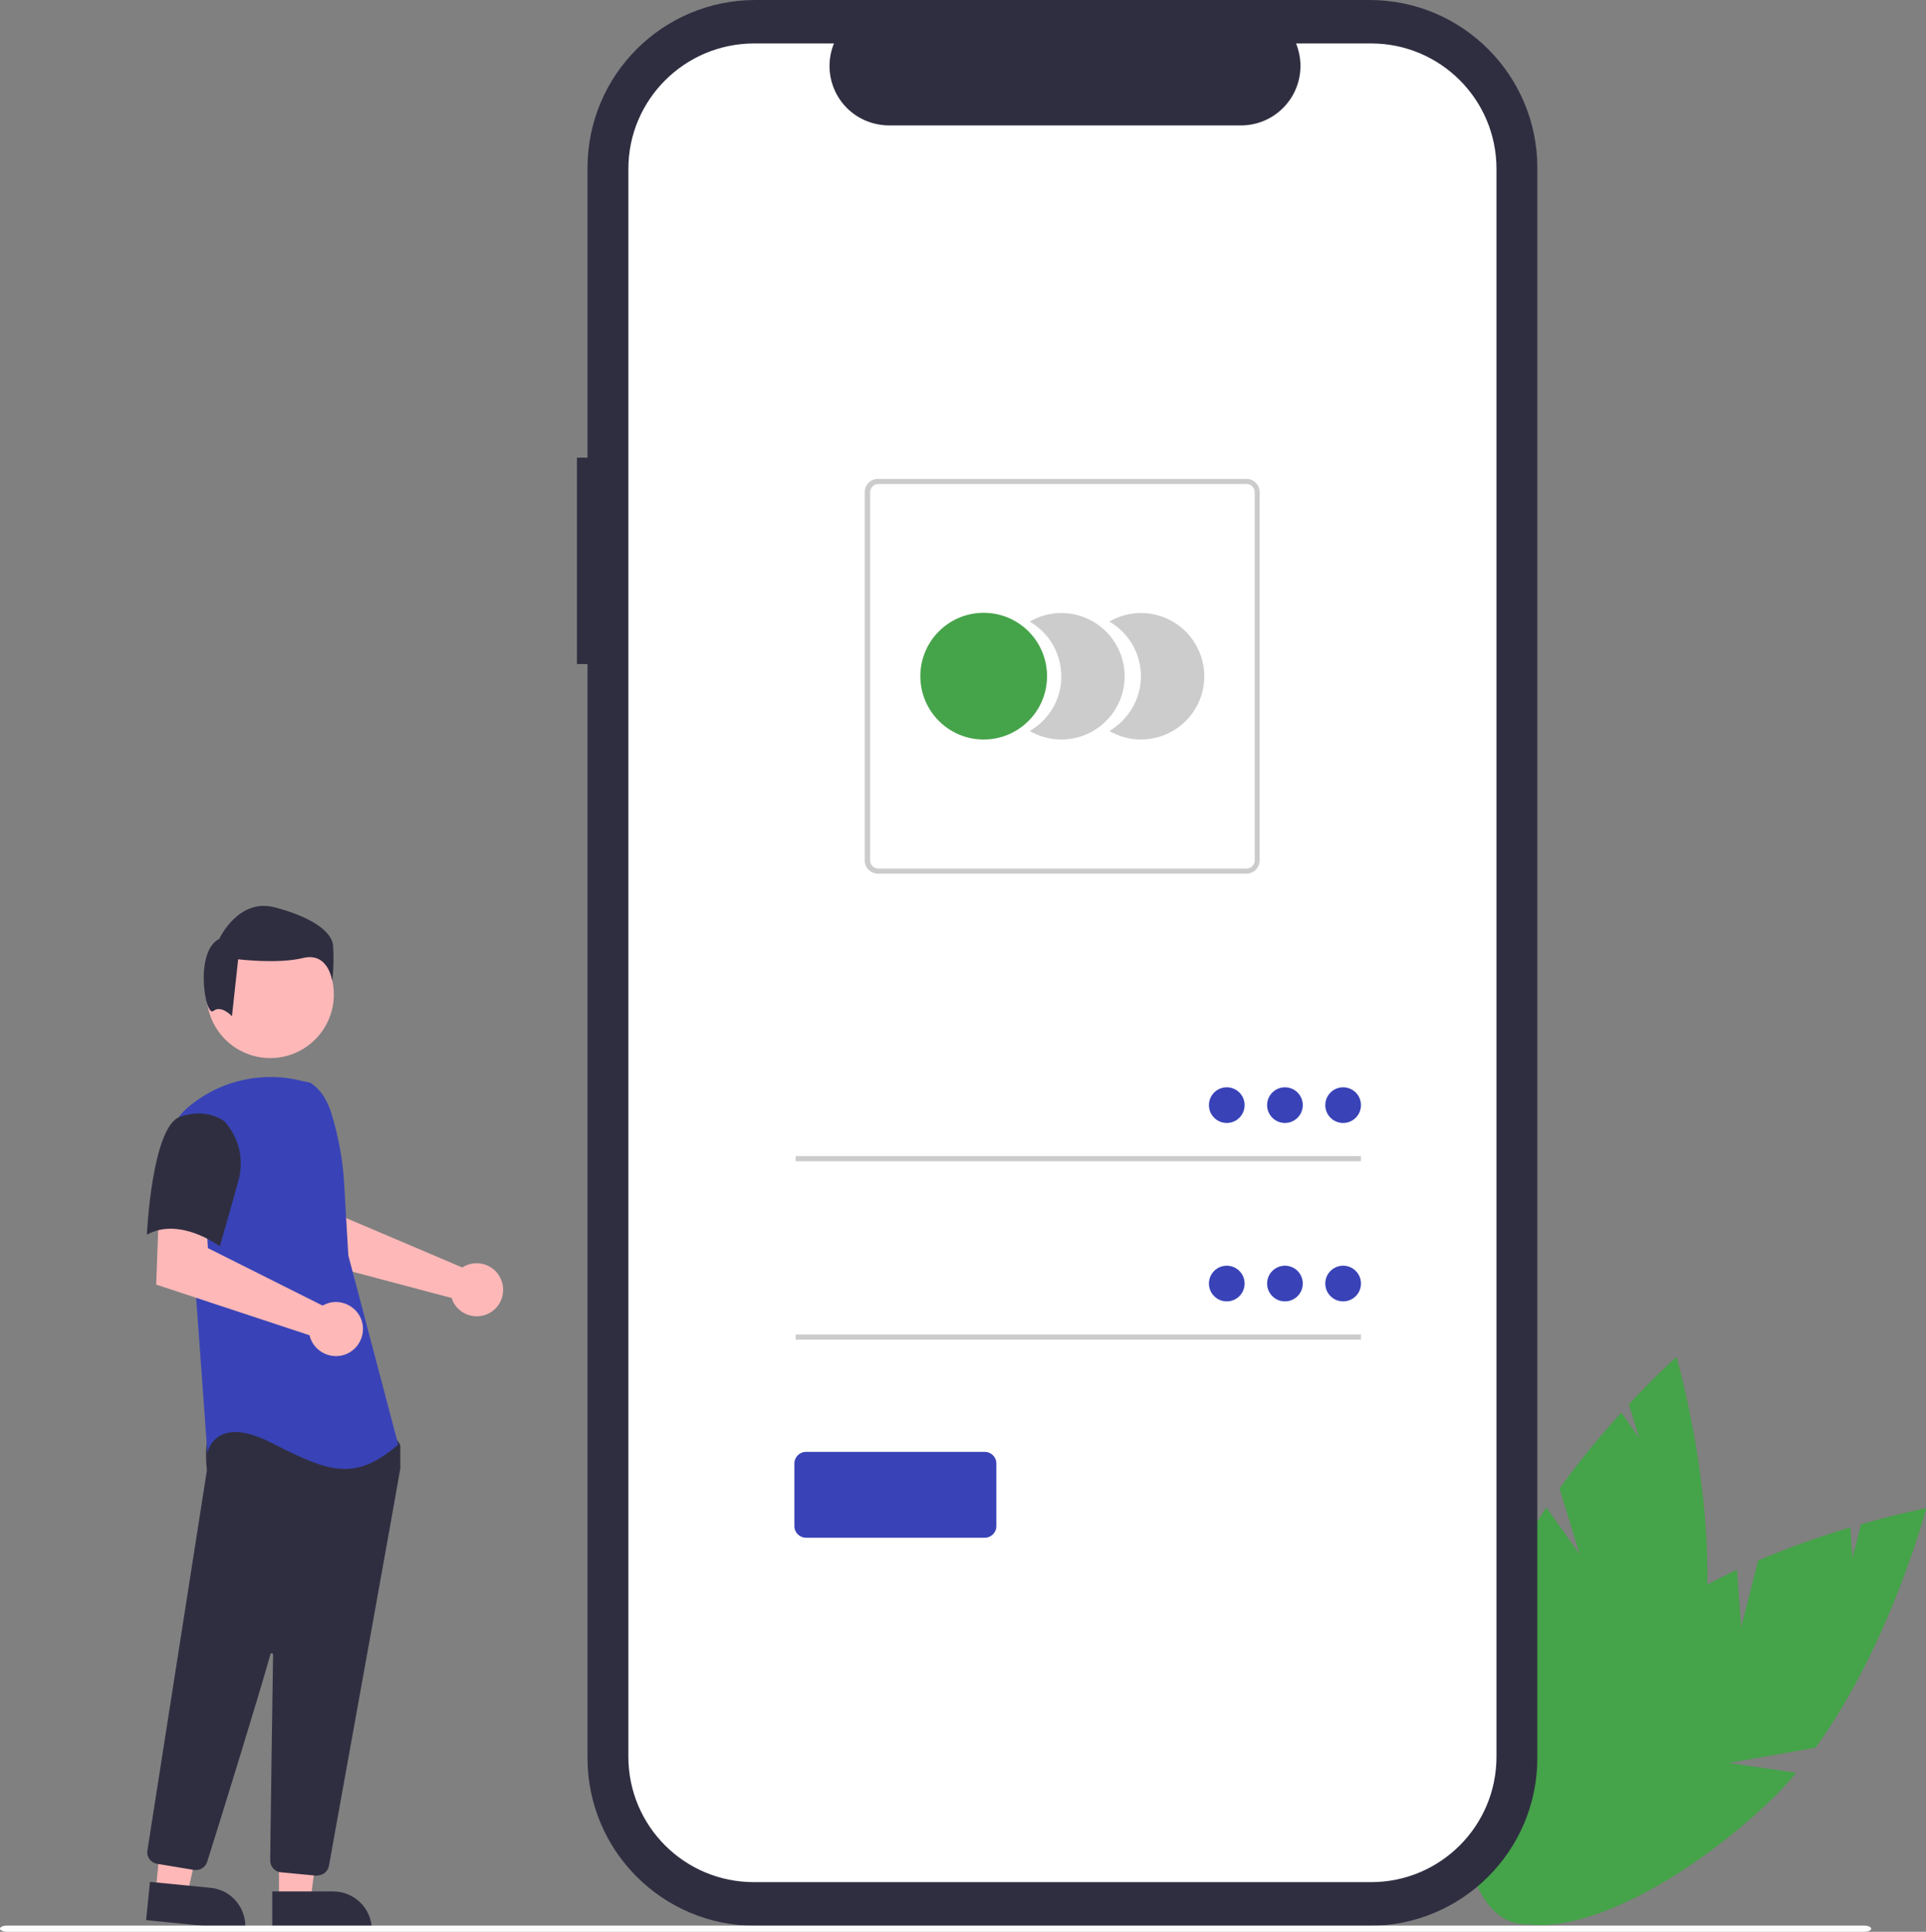 <?xml version="1.0" encoding="utf-8"?>
<!-- Generator: Adobe Illustrator 25.1.0, SVG Export Plug-In . SVG Version: 6.00 Build 0)  -->
<svg version="1.1" id="a87032b8-5b37-4b7e-a4d9-4dbfbe394641"
	 xmlns="http://www.w3.org/2000/svg" xmlns:xlink="http://www.w3.org/1999/xlink" x="0px" y="0px" viewBox="0 0 744.8 747.1"
	 style="enable-background:new 0 0 744.8 747.1;" xml:space="preserve">
<rect x="0" y="0" width="744.8" height="747.1" fill="#808080" stroke="none"/>
<style type="text/css">
	.st0{fill:#45A349;}
	.st1{fill:#2F2E41;}
	.st2{fill:#FFFFFF;}
	.st3{fill:#CCCCCC;}
	.st4{fill:#3943B7;}
	.st5{fill:#FFB8B8;}
</style>
<path id="fa3b9e12-7275-481e-bee9-64fd9595a50d" class="st0" d="M671.7,607.1c-16.4,7.7-32.8,17.4-45.9,29.5
	c-42.1,39.1-63.5,84.5-47.7,101.5s62.7-1,104.8-40.1c4.2-3.9,8.1-8,11.7-12.4l-26.2-3.8l33.7-5.9c29-40.1,42.8-92.6,42.8-92.6
	s-10.2,1.9-25.2,6.2l-3.4,13.2l-0.8-12c-12.1,3.6-24,7.9-35.6,12.8l-6.6,25.9L671.7,607.1z"/>
<path id="bde08021-c30f-4979-a9d8-cb90b72b5ca2" class="st0" d="M598,583c-10.1,15-19.1,31.8-24,49
	c-15.8,55.2-10.7,105.2,11.6,111.6s53.1-33.2,69-88.5c1.6-5.5,2.8-11.1,3.6-16.7l-24.4,10.3l25.8-22.5c4-49.3-11.3-101.4-11.3-101.4
	s-7.8,6.9-18.4,18.3l4,13.1l-6.9-9.9c-8.5,9.3-16.5,19.1-23.9,29.4l7.8,25.5L598,583z"/>
<path id="b3ac2088-de9b-4f7f-bc99-0ed9705c1a9d" class="st1" d="M223.1,256.8h4.1v423.1c0,35.8,29,64.9,64.9,64.9h237.5
	c35.8,0,64.9-29,64.9-64.9v-615c0-35.8-29-64.9-64.9-64.9L292.1,0c-35.8,0-64.9,29-64.9,64.9V177h-4.1V256.8z"/>
<path id="b2715b96-3117-487c-acc0-20904544b5b7" class="st2" d="M243,65.3v614.1l0,0c0,26.8,21.7,48.5,48.5,48.5h238.7
	c26.8,0,48.5-21.7,48.5-48.5V65.3l0,0c0-26.8-21.7-48.5-48.5-48.5h-29c1.1,2.8,1.7,5.7,1.7,8.7c0,12.7-10.3,23-23,23H343.8
	c-3,0-5.9-0.6-8.7-1.7c-11.8-4.8-17.4-18.2-12.6-30h-31C264.7,16.9,243,38.6,243,65.3z"/>
<path id="b06d66ec-6c84-45dd-8c27-1263a6253192" class="st3" d="M429,282.7c7.6,4.4,16.9,4.4,24.5,0c11.7-6.8,15.7-21.7,8.9-33.4
	c-6.8-11.7-21.7-15.7-33.4-8.9c7.6,4.4,12.2,12.4,12.2,21.2C441.2,270.2,436.5,278.3,429,282.7z"/>
<path id="e73810fe-4cf4-40cc-8c7c-ca544ce30bd4" class="st3" d="M398.2,282.7c7.6,4.4,16.9,4.4,24.5,0c11.7-6.8,15.7-21.7,8.9-33.4
	c-6.8-11.7-21.7-15.7-33.4-8.9c7.6,4.4,12.2,12.4,12.2,21.2C410.5,270.2,405.8,278.3,398.2,282.7z"/>
<circle id="a4813fcf-056e-4514-bb8b-e6506f49341f" class="st0" cx="380.4" cy="261.5" r="24.5"/>
<path id="bbe451c3-febc-41ba-8083-4c8307a2e73e" class="st3" d="M334.4,332.8V190.3c0-2.8,2.3-5.1,5.1-5.1H482
	c2.8,0,5.1,2.3,5.1,5.1v142.5c0,2.8-2.3,5.1-5.1,5.1H339.6C336.7,337.9,334.4,335.6,334.4,332.8z M339.6,187.2
	c-1.7,0-3.1,1.4-3.1,3.1v142.5c0,1.7,1.4,3.1,3.1,3.1h142.5c1.7,0,3.1-1.4,3.1-3.1V190.3c0-1.7-1.4-3.1-3.1-3.1H339.6z"/>
<rect id="bb28937d-932f-4fdf-befe-f406e51091fe" x="307.7" y="447.1" class="st3" width="218.6" height="2"/>
<circle id="fcef55fc-4968-45b2-93bb-1a1080c85fc7" class="st4" cx="519.4" cy="427.4" r="6.9"/>
<rect id="ff33d889-4c74-4b91-85ef-b4882cc8fe76" x="307.7" y="516.1" class="st3" width="218.6" height="2"/>
<circle id="e8fa0310-b872-4adf-aedd-0c6eda09f3b8" class="st4" cx="519.4" cy="496.4" r="6.9"/>
<path class="st4" d="M307.2,590.2V566c0-2.5,2-4.5,4.5-4.5h69.1c2.5,0,4.5,2,4.5,4.5v24.2c0,2.5-2,4.5-4.5,4.5h-69.1
	C309.2,594.7,307.2,592.7,307.2,590.2z"/>
<circle id="e12ee00d-aa4a-4413-a013-11d20b7f97f7" class="st4" cx="496.9" cy="427.4" r="6.9"/>
<circle id="f58f497e-6949-45c8-be5f-eee2aa0f6586" class="st4" cx="474.4" cy="427.4" r="6.9"/>
<circle id="b4d4939a-c6e6-4f4d-ba6c-e8b05485017d" class="st4" cx="496.9" cy="496.4" r="6.9"/>
<circle id="aff120b1-519b-4e96-ac87-836aa55663de" class="st4" cx="474.4" cy="496.4" r="6.9"/>
<path class="st5" d="M193.6,494.5c2.4,5.1,0.2,11.2-4.9,13.6c-5.1,2.4-11.2,0.2-13.6-4.9c-0.2-0.4-0.3-0.8-0.4-1.2l-59.2-15.7
	l-1.1-27.1l17.9,0.1l1.6,11.8l44.9,19.1c0.4-0.3,0.9-0.6,1.4-0.8C185.3,487.2,191.3,489.4,193.6,494.5z"/>
<polygon class="st5" points="107.9,687.7 126,687.7 120.1,735 107.9,735 "/>
<path class="st1" d="M143.8,746.4L143.8,746.4L143.8,746.4h-38.5l0,0v-14.9l0,0h23.6C137.1,731.5,143.8,738.2,143.8,746.4z"/>
<polygon class="st5" points="64.8,684.5 82.8,686.3 72.4,732.8 60.2,731.6 "/>
<path class="st1" d="M94.8,746.4L94.8,746.4L94.8,746.4l-38.3-3.8l0,0l1.5-14.8l0,0l23.5,2.3C89.6,730.9,95.6,738.2,94.8,746.4z"/>
<circle class="st5" cx="104.5" cy="384.6" r="24.6"/>
<path class="st1" d="M122.4,725.4l-13.8-1.3c-2.3-0.2-4.1-2.2-4.1-4.5v-1.7c0.2-15.5,0.8-60.4,1.1-78c0-0.2-0.1-0.4-0.4-0.5
	s-0.5,0.1-0.6,0.3c-5.2,18.5-20,66.2-24.5,80.4c-0.7,2.1-2.8,3.4-5,3.1l-14.4-2.4c-2.4-0.4-4.1-2.7-3.7-5.1l23-147v-0.2
	c-0.2-1.9-1.1-11.3,1.4-14.4l0,0c2.5-3.1,53.6-0.9,69.3-0.2c0.5,0,0.9,0.3,1.1,0.6l2.7,3.8c0.2,0.3,0.3,0.6,0.3,0.9v8.6
	c0,0.1,0,0.1,0,0.2c-0.5,3.2-21.2,118.4-27.6,153.6c-0.4,2.1-2.2,3.7-4.4,3.7C122.7,725.5,122.6,725.5,122.4,725.4z"/>
<path id="ae7af94f-88d7-4204-9f07-e3651de85c05" class="st4" d="M116.6,418c-14.8-3.7-30.4-0.4-42.4,9c-1.8,1.4-3.4,2.9-4.9,4.7
	l6.4,68l4.5,62.3c0,0,2.6-15.4,25-3.9s32.1,14.8,48.8,0.6l-19.3-73.2l-1.6-27.6c-0.5-9.2-2.2-18.3-4.9-27.2c-1.5-4.8-4-9.4-8.3-12
	L116.6,418z"/>
<path class="st5" d="M126.3,504.2c0.4-0.1,0.8-0.3,1.2-0.4c5.6-1.3,11.3,2.2,12.6,7.8c1.3,5.6-2.2,11.3-7.8,12.6
	c-5.6,1.3-11.3-2.2-12.6-7.8l-59.3-19.6l1-27.4l18.3,1.3l0.7,12l44.3,22.2C125.3,504.7,125.8,504.4,126.3,504.2L126.3,504.2z"/>
<path id="a6768b0e-63d0-4b31-8462-9b2e0b00f0fd" class="st1" d="M87,433.9c5.6,6.3,7.5,15,5.1,23.1c-3.9,14.1-7.1,25-7.1,25
	s-15.4-11.6-28.2-4.5c0,0,1.9-41.7,12.8-45.6C80.6,428.1,87,433.9,87,433.9z"/>
<path id="bfd7963f-0cf8-4885-9d3a-2c00bccda2e3" class="st1" d="M84.8,363.1c0,0,7.3-15.9,21.4-12.2s22,9.2,22.6,14.7
	c0.3,4.6,0.2,9.2-0.3,13.8c0,0-1.5-11.3-11.3-8.9S92.1,371,92.1,371l-2.4,22c0,0-4.2-4.5-7.2-2C79.4,393.5,75,368,84.8,363.1z"/>
<path id="f1094013-1297-477a-ac57-08eac07c4bd5" class="st2" d="M0,745.9c0-0.7,1.2-1.2,2.8-1.2h718c1.5,0,2.8,0.5,2.8,1.2
	s-1.2,1.2-2.8,1.2H2.8C1.2,747.1,0,746.5,0,745.9z"/>
</svg>
